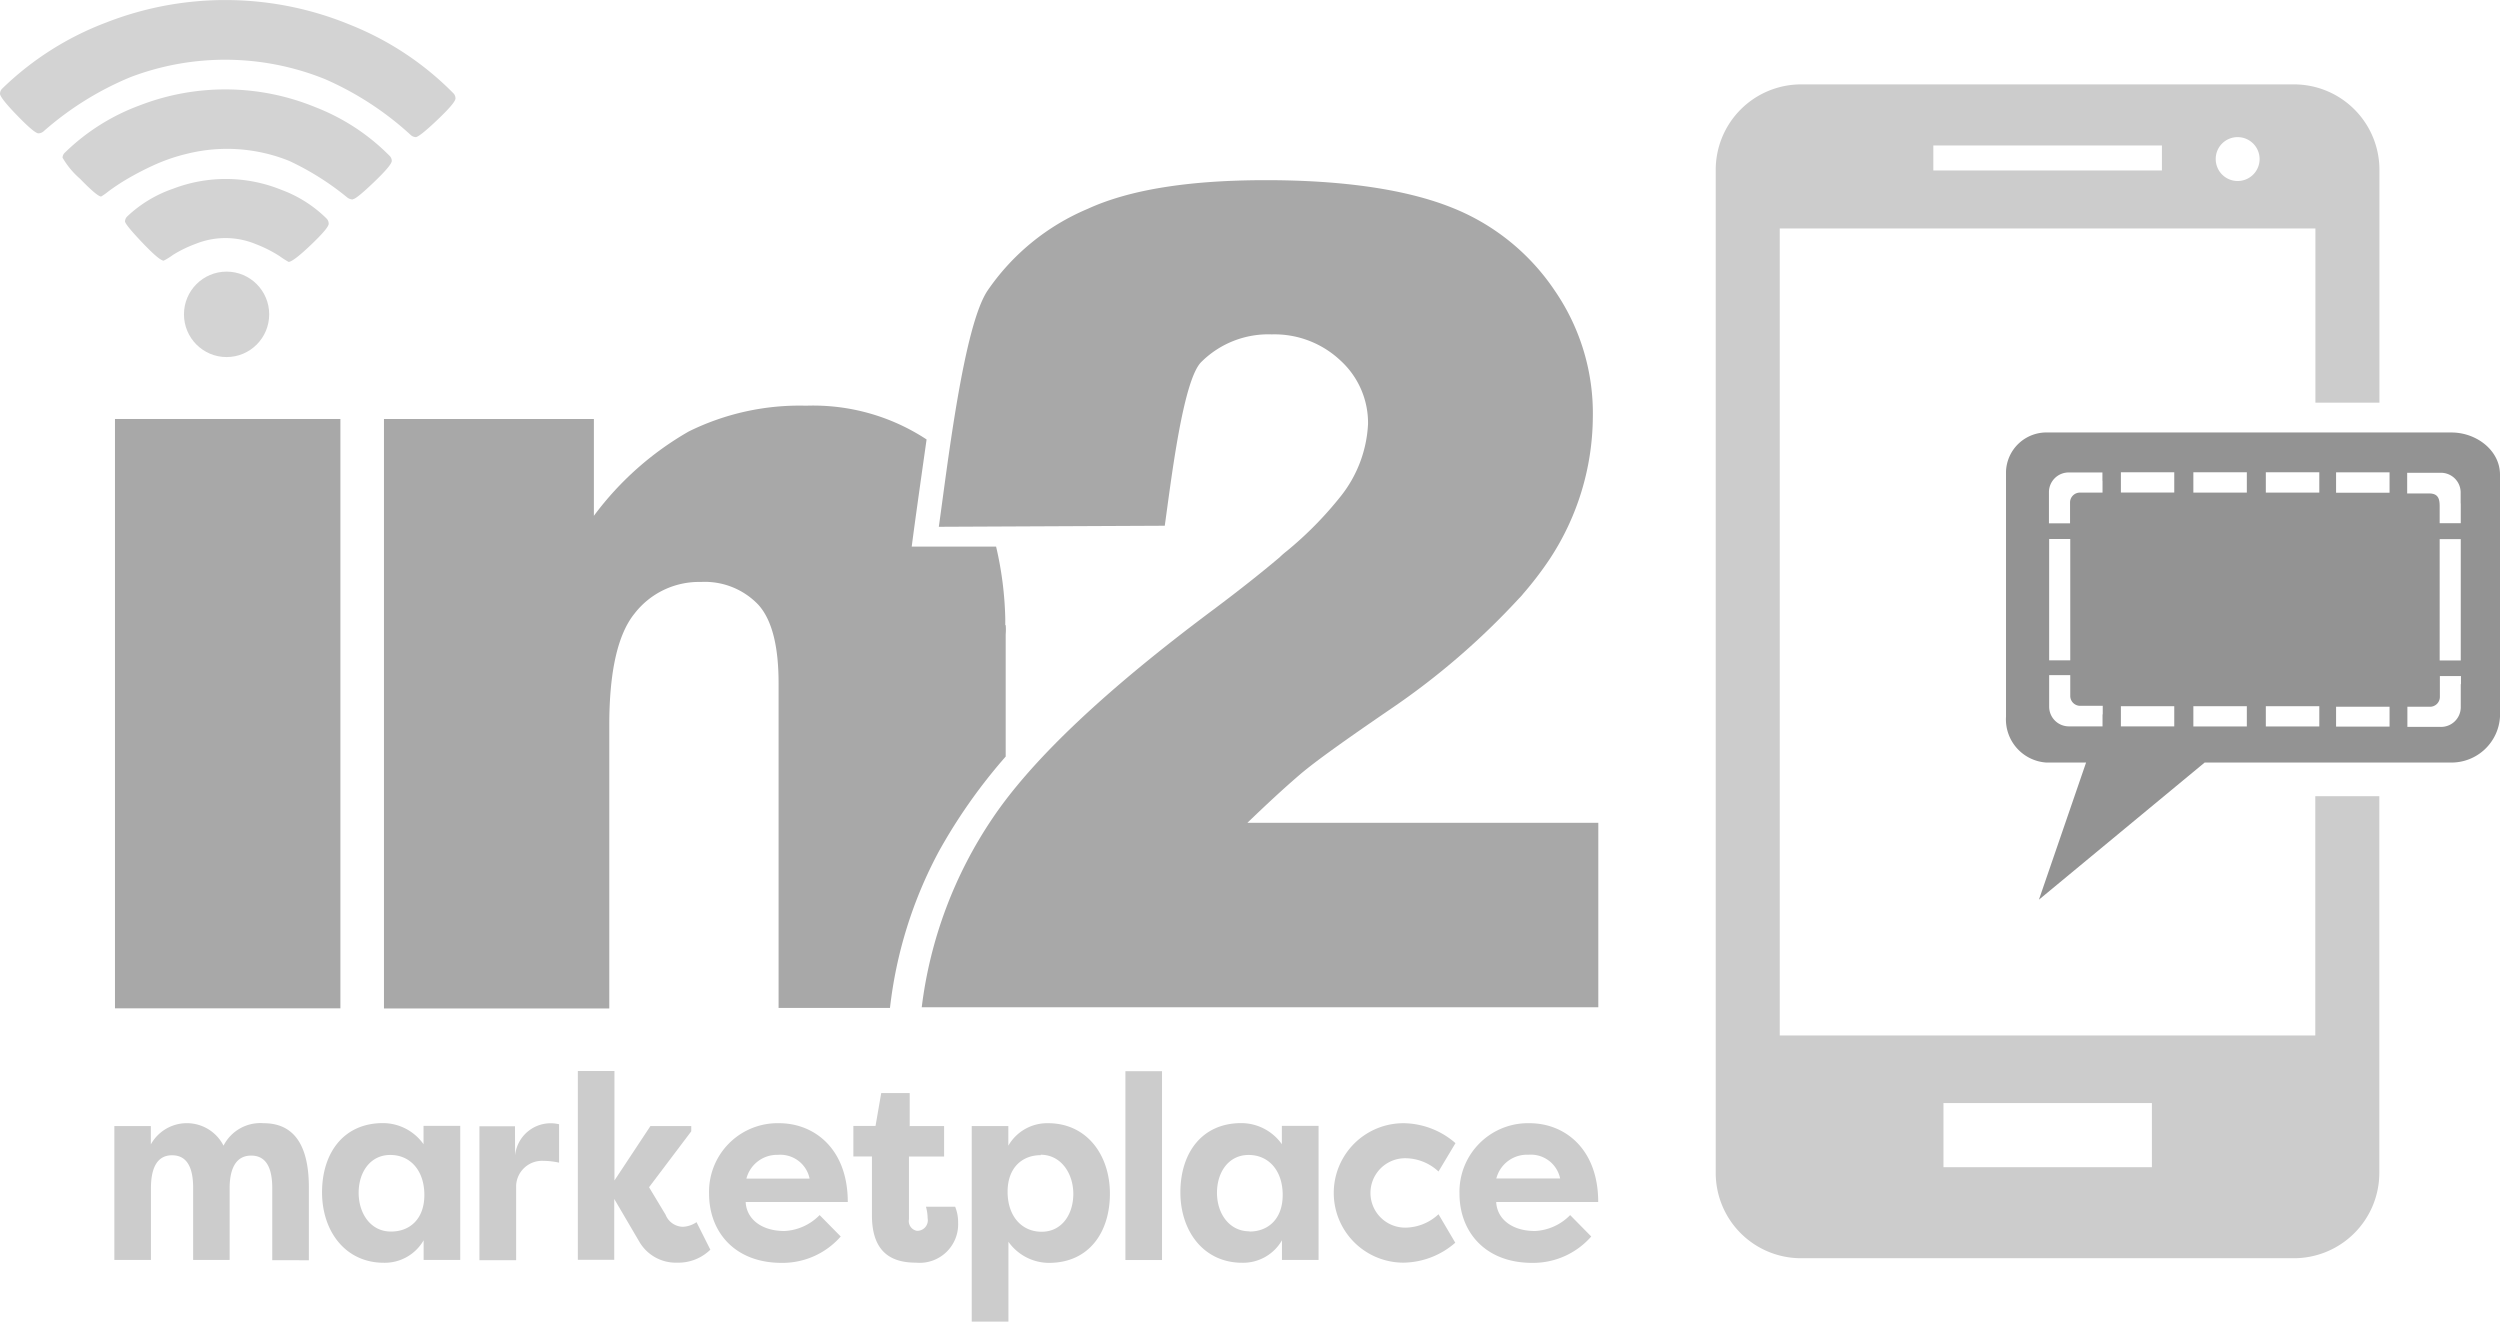 <svg xmlns="http://www.w3.org/2000/svg" viewBox="0 0 237 125.28"><defs><style>.a{fill:#ccc;}.b{fill:#939393;}.c{fill:#d3d3d3;}.d{fill:#a8a8a8;}</style></defs><title>in2m-logo-grey</title><path class="a" d="M21.77,112.64v6.8H18.31v-6.83c0-1.74-.47-3.09-2-3.09s-2,1.41-2,3.12v6.8H10.84V106.75H14.3v1.74a3.9,3.9,0,0,1,6.89.12,3.92,3.92,0,0,1,3.8-2.13c3.37,0,4.29,2.85,4.29,6.08v6.91H25.81v-6.83c0-1.74-.47-3.09-2-3.09S21.77,110.94,21.77,112.64Z"/><path class="a" d="M43.63,106.75v12.69H40.16v-1.86a4.25,4.25,0,0,1-3.77,2.13c-3.66,0-5.86-3-5.86-6.68s2-6.56,5.78-6.56a4.73,4.73,0,0,1,3.84,2v-1.74h3.48Zm-6.54,10c1.73,0,3.14-1.16,3.14-3.47s-1.33-3.79-3.23-3.79-3,1.63-3,3.59,1.14,3.67,3.05,3.67Z"/><path class="a" d="M48.83,109.53A3.39,3.39,0,0,1,53,106.58v3.64a6.92,6.92,0,0,0-1.47-.17,2.46,2.46,0,0,0-2.6,2.31q0,.1,0,.2v6.91H45.45v-12.7h3.37Z"/><path class="a" d="M61.66,106.75h3.87v.5l-4,5.3,1.57,2.61a1.8,1.8,0,0,0,1.64,1.14,2.48,2.48,0,0,0,1.29-.44l1.31,2.61a4.33,4.33,0,0,1-3.14,1.23,4,4,0,0,1-3.56-1.93l-2.41-4.11v5.77H54.78v-17.9h3.47v10.38Z"/><path class="a" d="M79.7,117.22a7.33,7.33,0,0,1-5.6,2.5c-4.45,0-6.88-2.94-6.88-6.56a6.5,6.5,0,0,1,6.32-6.68h.32c3.33,0,6.51,2.42,6.51,7.47H70.69c.07,1.58,1.46,2.75,3.68,2.75a5,5,0,0,0,3.33-1.51Zm-8.95-5.49h6a2.83,2.83,0,0,0-3-2.25A3,3,0,0,0,70.76,111.73Z"/><path class="a" d="M86.17,106.75H89.5v2.89H86.17v5.94a.94.94,0,0,0,.74,1.1l.12,0a1,1,0,0,0,.91-1.19,4.21,4.21,0,0,0-.16-1.09h2.77a3.92,3.92,0,0,1,.28,1.51,3.65,3.65,0,0,1-4,3.79c-2.11,0-4.17-.79-4.17-4.48v-5.59H80.9v-2.89H83l.54-3.12h2.7v3.12Z"/><path class="a" d="M92.12,125.28V106.75h3.47v1.86a4.25,4.25,0,0,1,3.77-2.13c3.66,0,5.86,3,5.86,6.68s-2,6.56-5.78,6.56a4.73,4.73,0,0,1-3.84-2v7.57H92.12Zm6.54-15.77c-1.73,0-3.14,1.16-3.14,3.47s1.33,3.79,3.23,3.79,3-1.63,3-3.59-1.18-3.71-3.09-3.71Z"/><path class="a" d="M106.69,119.45v-17.9h3.47v17.9Z"/><path class="a" d="M125,106.75v12.69h-3.47v-1.86a4.25,4.25,0,0,1-3.77,2.13c-3.66,0-5.86-3-5.86-6.68s2-6.56,5.78-6.56a4.73,4.73,0,0,1,3.84,2v-1.74H125Zm-6.54,10c1.73,0,3.14-1.16,3.14-3.47s-1.33-3.79-3.23-3.79-3,1.63-3,3.59S116.53,116.73,118.45,116.73Z"/><path class="a" d="M133.07,106.48a7.61,7.61,0,0,1,4.91,1.89l-1.61,2.69a4.65,4.65,0,0,0-3.16-1.26,3.29,3.29,0,0,0,0,6.58,4.65,4.65,0,0,0,3.16-1.27l1.59,2.7a7.61,7.61,0,0,1-4.91,1.89,6.61,6.61,0,0,1,0-13.22Z"/><path class="a" d="M150.85,117.22a7.33,7.33,0,0,1-5.6,2.5c-4.45,0-6.89-2.94-6.89-6.56a6.5,6.5,0,0,1,6.32-6.68H145c3.33,0,6.51,2.42,6.51,7.47h-9.67c.07,1.58,1.46,2.75,3.68,2.75a5,5,0,0,0,3.33-1.51Zm-8.95-5.5h6a2.83,2.83,0,0,0-3-2.25,3,3,0,0,0-3.05,2.26Z"/><path class="a" d="M219.5,98.16H168.72V21.66H219.5V38.17h6.07V16.09A8.1,8.1,0,0,0,217.46,8H170.74a8.1,8.1,0,0,0-8.09,8.11h0v95.07a8.09,8.09,0,0,0,8.08,8.1h46.74a8.1,8.1,0,0,0,8.09-8.1V75.48h-6.07V98.17ZM212.14,13a2.08,2.08,0,1,1-2.09,2.1,2.07,2.07,0,0,1,2.09-2.1h0Zm-28.86.79h21.67v2.37H183.28V13.82ZM204,110.65H184.24v-6.08H204Z"/><path class="b" d="M232.4,41H194.17a3.84,3.84,0,0,0-4,3.68q0,.17,0,.35v22.9A4.1,4.1,0,0,0,194,72.29h3.76l-4.47,13,15.71-13h23.4A4.61,4.61,0,0,0,237,67.95V45C237,42.69,234.76,41,232.4,41ZM194.26,51.1h2v11.5h-2V51.11Zm5.06,16.64v1.12h-3.14A1.87,1.87,0,0,1,194.26,67h0v-3h2v2a.94.94,0,0,0,1,.91h2.08v.8Zm0-22.17v1.13h-2.08a.94.94,0,0,0-1,.91h0v2h-2v-3a1.87,1.87,0,0,1,1.92-1.82h3.15v.8Zm6.8,23.29h-5.06V66.95h5.06Zm0-22.17h-5.06V44.77h5.06ZM213,68.87h-5.07V66.95H213Zm0-22.17h-5.07V44.77H213Zm6.87,22.17h-5.07V66.95h5.07Zm0-22.17h-5.07V44.77h5.07Zm6.66,22.18h-5.07V67h5.07Zm0-22.17h-5.07V44.78h5.07Zm6.75,18.16v2.22a1.87,1.87,0,0,1-1.92,1.82h-3.14V67h2.08a.94.94,0,0,0,1-.91h0v-2h2v.76Zm0-2.26h-2V51.11h2v11.5Zm0-14.88v1.87h-2V48c0-.7-.13-1.22-1-1.22H228.2V44.82h3.24a1.87,1.87,0,0,1,1.83,1.82v1.09Z"/><path class="c" d="M27.36,24.83a9,9,0,0,1-.87-.56,12.39,12.39,0,0,0-2.22-1.12,7.53,7.53,0,0,0-5.65-.06,11.8,11.8,0,0,0-2.23,1.08,5.93,5.93,0,0,1-.87.54q-.4,0-2-1.68T11.85,21a.7.7,0,0,1,.23-.5,12,12,0,0,1,4.33-2.61,14,14,0,0,1,10.25.1,12,12,0,0,1,4.28,2.71.7.7,0,0,1,.22.51q0,.4-1.68,2T27.36,24.83Zm6.07-5.92a.92.92,0,0,1-.5-.18,26,26,0,0,0-5.5-3.47,15.74,15.74,0,0,0-9.63-.7,17.31,17.31,0,0,0-3.29,1.13A28.14,28.14,0,0,0,12,17a19.64,19.64,0,0,0-1.73,1.15,5.63,5.63,0,0,1-.68.48q-.37,0-2-1.68a7.86,7.86,0,0,1-1.66-2,.68.68,0,0,1,.23-.49A20.08,20.08,0,0,1,13.22,10a22.49,22.49,0,0,1,16.7.17,20.08,20.08,0,0,1,7,4.59.68.68,0,0,1,.22.49q0,.4-1.67,2t-2,1.63h0Zm6-5.91a.76.76,0,0,1-.49-.2,29.46,29.46,0,0,0-8.11-5.29,25.26,25.26,0,0,0-18.48-.19,29.55,29.55,0,0,0-8.22,5.13.76.76,0,0,1-.49.19q-.37,0-2-1.68T0,8.88a.7.7,0,0,1,.23-.5,28.6,28.6,0,0,1,9.85-6.25,31,31,0,0,1,23.16.24,28.6,28.6,0,0,1,9.72,6.45.7.7,0,0,1,.22.51q0,.4-1.68,2T39.43,13Z"/><ellipse class="c" cx="21.48" cy="29.8" rx="4.04" ry="4.05"/><polygon class="d" points="10.9 69 10.9 69.61 10.9 95.59 32.27 95.59 32.27 75.87 32.27 75.26 32.27 39.72 10.9 39.72 10.9 69"/><path class="d" d="M95.3,59.26v-.61a32.92,32.92,0,0,0-.87-6.83l-8,0c.33-2.55.87-6.35,1.41-10.16a19.56,19.56,0,0,0-11.42-3.2A23.72,23.72,0,0,0,65.3,40.9a29.32,29.32,0,0,0-9,8V39.72H36.4V95.6H57.76V68.76q0-7.63,2.39-10.59a7.72,7.72,0,0,1,6.29-3,7,7,0,0,1,5.45,2.16c1.32,1.46,1.92,4,1.92,7.44V95.55H84.37A41.19,41.19,0,0,1,89,80.72a51.78,51.78,0,0,1,6.34-9V60.13a5.1,5.1,0,0,0,0-.87"/><path class="d" d="M118.12,78.13c2-1.93,3.67-3.47,5.12-4.71s4.33-3.29,8.67-6.26A69.93,69.93,0,0,0,144,56.73a4.25,4.25,0,0,0,.42-.47A32.6,32.6,0,0,0,146.91,53,24.73,24.73,0,0,0,151,39.55a20.52,20.52,0,0,0-3.61-12,21.09,21.09,0,0,0-9.86-7.91C133.39,18,127.51,17.08,120,17.08c-7.19,0-12.87.87-16.91,2.73a21.68,21.68,0,0,0-9.49,7.77C91.35,31,89.85,43.91,89,49.94l21.42-.1c.61-4.34,1.73-13.84,3.47-15.53a9,9,0,0,1,6.67-2.61,9.11,9.11,0,0,1,6.53,2.49,8,8,0,0,1,2.6,6,11.93,11.93,0,0,1-2.6,6.87A34.37,34.37,0,0,1,122,52.23a8.18,8.18,0,0,0-.7.61c-1.73,1.46-3.81,3.11-6.2,4.9q-15.36,11.44-21,19.82a40.88,40.88,0,0,0-6.72,17.93h64.14V78l-33.3,0h0Z"/></svg>